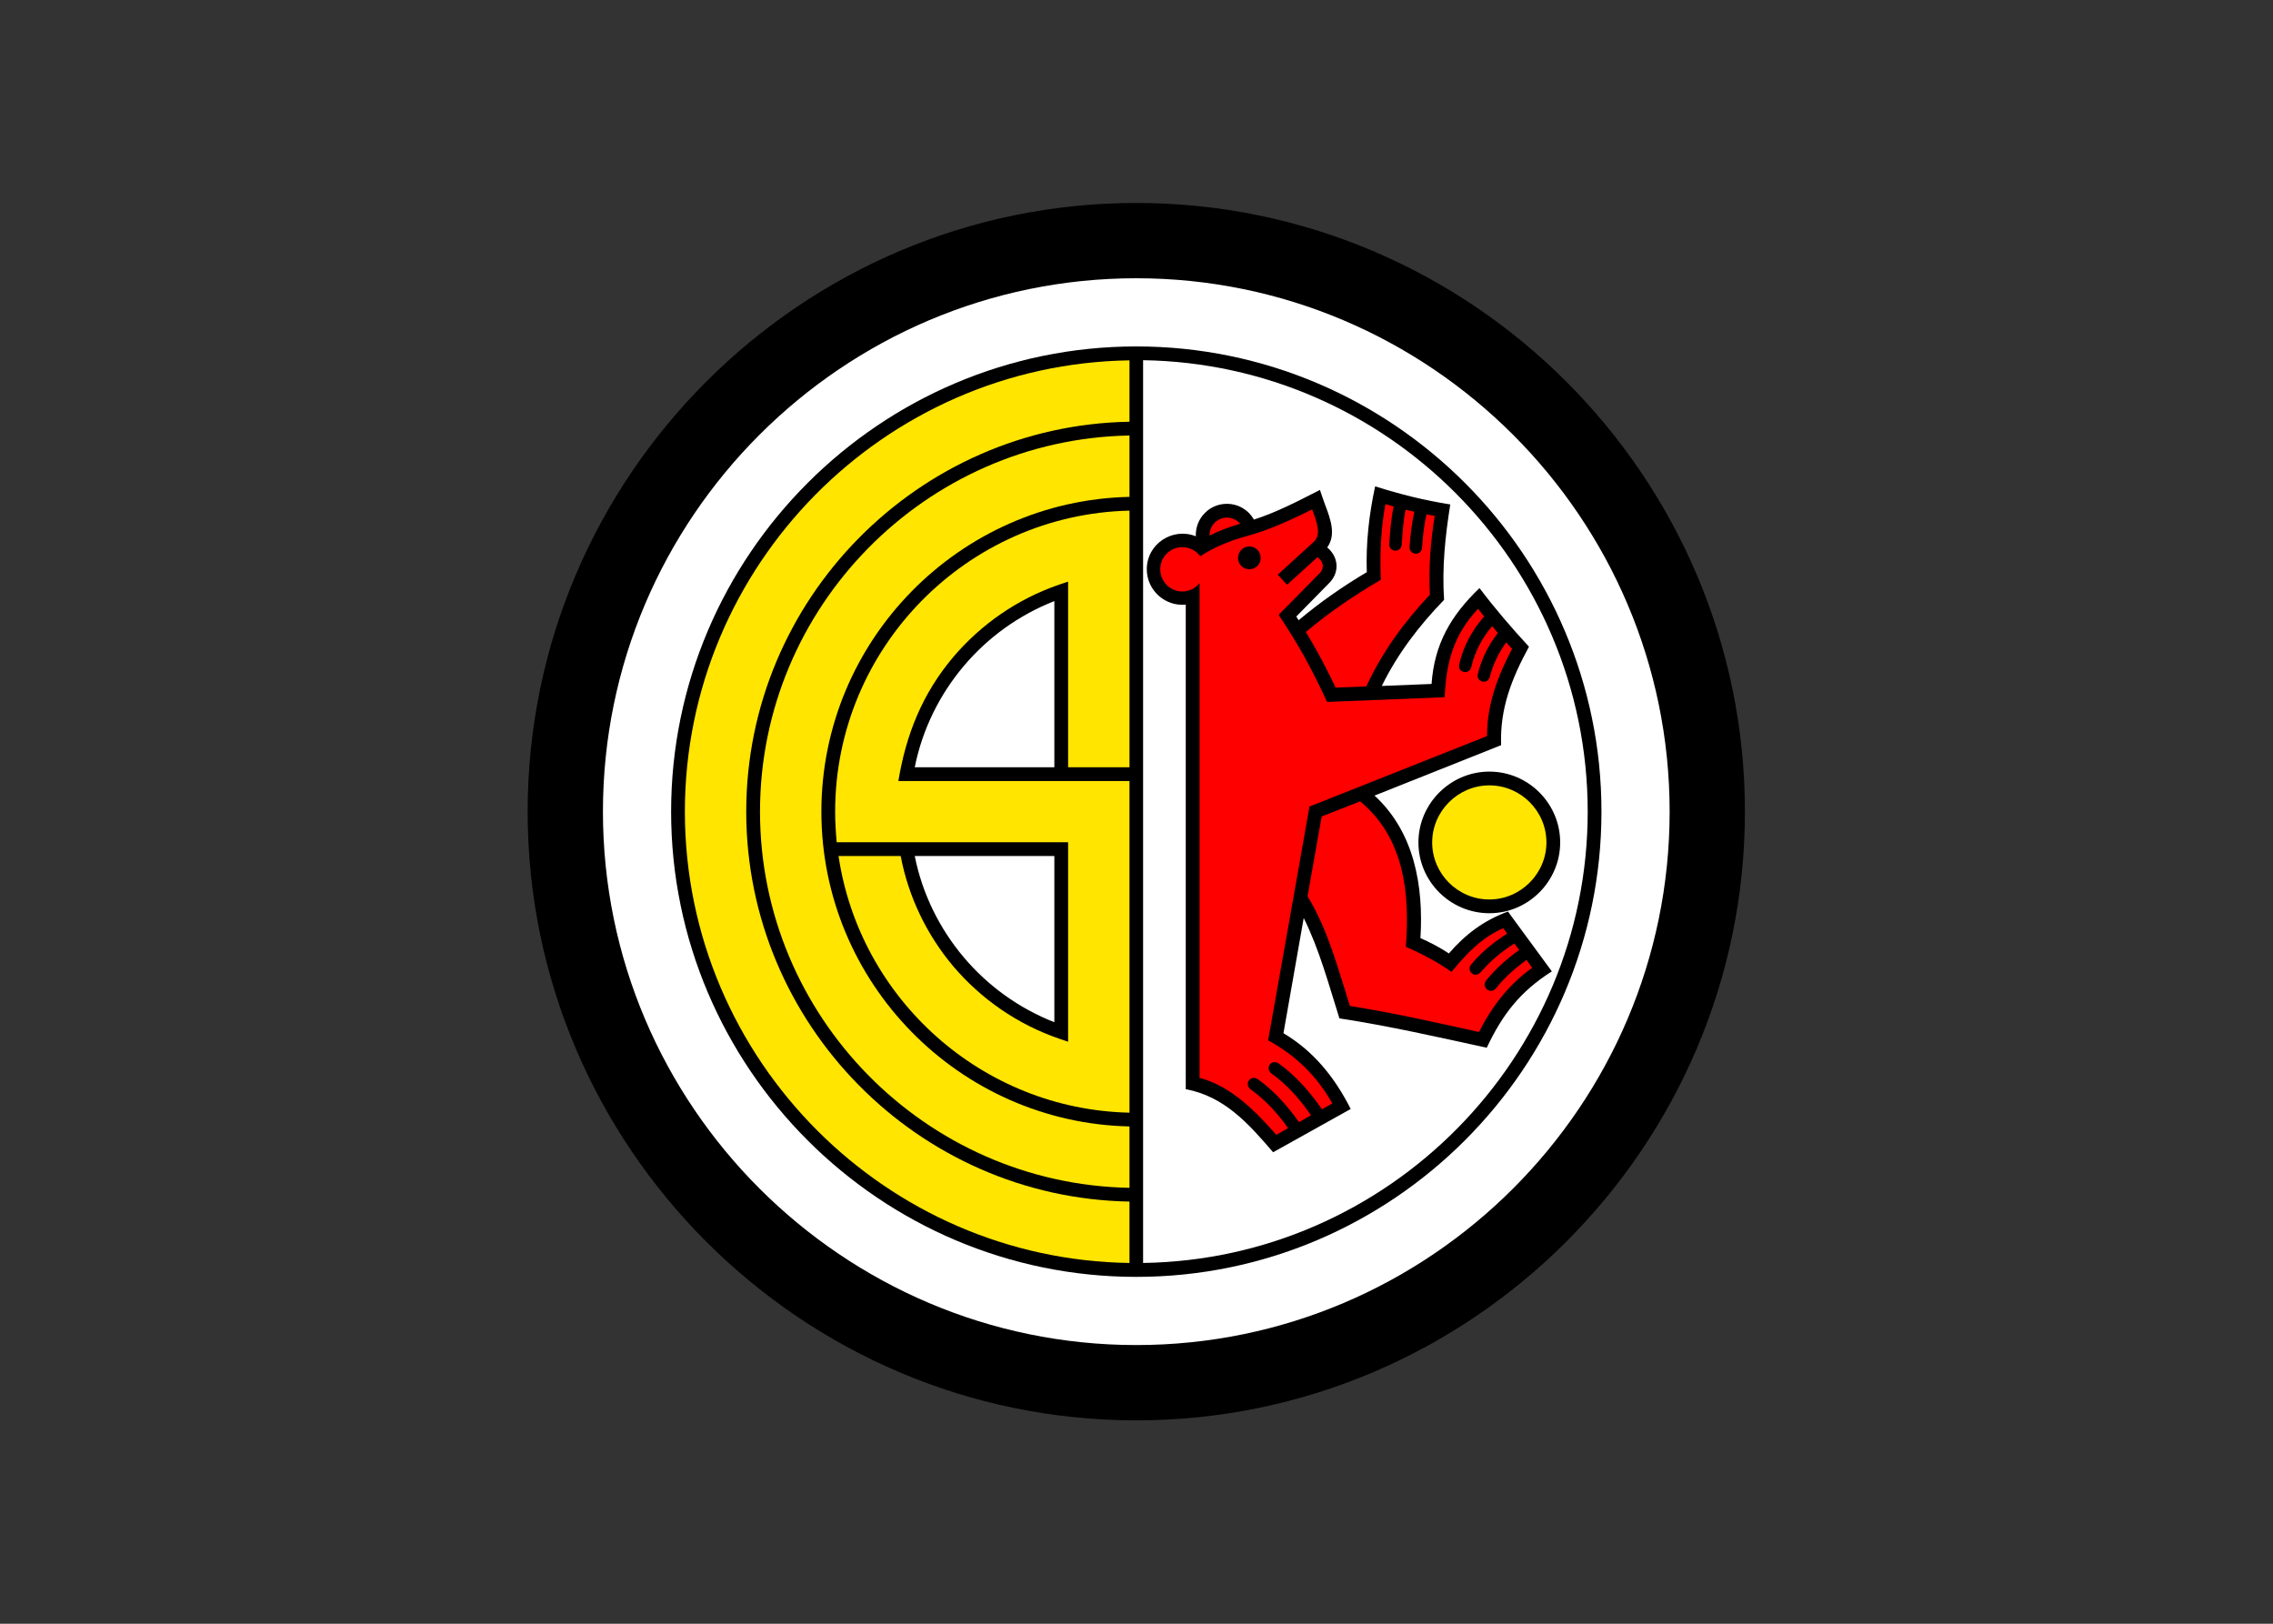 <svg clip-rule="evenodd" fill-rule="evenodd" stroke-linejoin="round" stroke-miterlimit="2" viewBox="0 0 560 400" xmlns="http://www.w3.org/2000/svg"><rect x="0" y="0" width="560" height="400" fill="#333333" stroke="none"/><g fill-rule="nonzero" transform="matrix(.999 0 0 .999 122.105 42.105)"><path d="m158 308.1c82.656 0 150.1-67.444 150.1-150.1s-67.444-150.1-150.1-150.1-150.1 67.444-150.1 150.1 67.444 150.1 150.1 150.1z"/><path d="m158 289.533c72.438 0 131.533-59.095 131.533-131.533s-59.095-131.533-131.533-131.533-131.533 59.095-131.533 131.533 59.095 131.533 131.533 131.533z" fill="#fff"/><path d="m158 43.28c31.568 0 60.276 12.887 81.055 33.665 20.778 20.779 33.665 49.487 33.665 81.055 0 63.174-51.546 114.72-114.72 114.72-31.568 0-60.276-12.887-81.055-33.665-20.778-20.779-33.665-49.487-33.665-81.055 0-63.174 51.546-114.72 114.72-114.72z"/><path d="m159.678 269.288c60.543-.915 109.648-50.554 109.648-111.288 0-30.653-12.505-58.484-32.673-78.653-19.787-19.787-46.971-32.216-76.975-32.673z" fill="#fff"/><path d="m205.085 92.844c2.707 2.249 3.126 5.871.724 8.54l-8.349 8.502c.19.305.381.61.572.915 5.261-4.423 10.904-8.35 16.813-11.857-.229-7.244.534-14.069 2.059-21.16 6.138 1.944 12.2 3.469 18.529 4.461-1.258 7.892-2.059 15.555-1.525 23.523-6.138 6.329-11.476 13.306-15.365 21.236l12.277-.496c.686-9.874 4.803-16.927 11.819-23.637 3.812 5.032 7.892 9.798 12.2 14.449-4.232 7.816-7.206 15.212-6.863 24.286l-31.225 12.429c9.837 9.036 12.124 22.303 11.324 35.152 2.44 1.067 4.765 2.287 7.015 3.774 4.155-4.804 8.616-8.121 14.564-10.332l10.827 14.755c-7.777 4.956-12.162 10.56-16.051 18.834-12.047-2.631-24.133-5.376-36.333-7.244-2.631-8.312-4.918-16.928-8.807-24.744l-4.995 28.404c7.511 4.46 12.658 10.942 16.585 18.681l-19.139 10.675c-6.024-7.015-11.971-13.763-21.541-15.555v-119.485c-5.109.496-9.607-3.546-9.607-8.731 0-6.329 6.481-10.408 12.085-8.12-.076-2.097.687-4.232 2.25-5.757 1.372-1.411 3.317-2.25 5.414-2.25 2.859 0 5.375 1.563 6.671 3.889 5.681-1.83 10.981-4.613 16.28-7.32.419 1.22.801 2.44 1.258 3.622 1.373 3.66 2.783 7.434.534 10.561z"/><path d="m219.447 82.16c-1.144 6.176-1.402 12.373-1.135 18.664-6.52 3.812-12.696 7.982-18.491 12.862.915 1.525 1.827 3.067 2.666 4.592 1.639 2.974 3.217 6.046 4.666 9.134l7.579-.296c3.851-8.35 9.348-15.942 15.676-22.614-.343-6.519.156-12.986 1.185-19.429-.686-.114-1.338-.28-2.024-.395-.61 2.669-.896 5.375-1.086 8.196-.153 2.174-3.239 1.951-3.086-.222.229-2.935.537-5.794 1.185-8.616-.725-.152-1.448-.341-2.173-.493-.572 2.783-.747 5.669-.938 8.566-.152 2.173-3.238 1.989-3.086-.222.229-3.05.438-6.123 1.087-9.134-.687-.191-1.377-.402-2.025-.593zm-18.071 1.308c-5.147 2.555-10.393 5.018-15.998 6.543-4.041 1.105-8.095 2.686-11.603 5.011-.991-1.372-2.627-2.246-4.419-2.246-3.012 0-5.456 2.444-5.456 5.456 0 3.011 2.444 5.48 5.456 5.48 1.716 0 3.255-.815 4.247-2.074v122.006c7.739 2.021 13.801 8.214 18.91 14.047l2.938-1.654c-2.593-3.622-5.611-6.961-9.233-9.554-1.754-1.296.024-3.751 1.777-2.493 4.003 2.859 7.301 6.563 10.122 10.566l2.963-1.679c-2.669-3.889-5.838-7.549-9.727-10.294-1.754-1.297.01-3.766 1.802-2.469 4.232 3.05 7.667 7.012 10.64 11.282l2.543-1.457c-3.812-6.786-9-11.816-15.825-15.553 3.432-19.215 6.803-38.43 10.196-57.645l43.796-17.38c-.038-7.74 2.626-14.793 6.172-21.503-.458-.534-.936-1.071-1.432-1.605-1.83 2.479-3.21 5.228-4.049 8.468-.534 2.097-3.509 1.332-2.938-.765.954-3.851 2.626-7.088 4.913-10.023-.457-.572-.949-1.107-1.407-1.679-2.478 2.898-4.258 6.249-5.135 10.023-.496 2.135-3.483 1.493-2.987-.642 1.029-4.46 3.173-8.382 6.147-11.776-.496-.61-1.01-1.228-1.506-1.876-5.947 6.291-7.916 13.259-8.221 21.799l-29.008 1.161c-1.715-3.737-3.547-7.414-5.53-11.036-1.982-3.584-4.169-7.049-6.418-10.443l10.27-10.418c1.105-1.334.681-2.81-.692-3.802l-7.505 6.814-2.296-2.493 8.888-8.098c1.944-1.754.749-4.91-.395-7.999zm-21.034 2.025c-1.182 0-2.249.496-3.012 1.259-.838.839-1.297 1.978-1.259 3.16 2.402-1.182 4.924-2.151 7.555-2.913-.801-.915-1.988-1.506-3.284-1.506zm5.555 7.11c1.525 0 2.79 1.276 2.79 2.839 0 1.525-1.265 2.79-2.79 2.79-1.563 0-2.814-1.265-2.814-2.79 0-1.563 1.251-2.839 2.814-2.839zm27.304 62.854-9.48 3.728-3.481 19.701c5.033 8.197 7.546 17.92 10.443 27.032 10.675 1.678 21.286 4.094 31.847 6.419 3.088-6.214 7.39-11.783 13.109-15.824l-1.407-1.951c-2.783 2.021-5.37 4.28-7.505 6.987-1.373 1.677-3.754-.235-2.419-1.951 2.325-2.859 5.11-5.345 8.122-7.48l-1.185-1.605c-3.088 1.945-5.932 4.278-8.295 7.061-1.411 1.678-3.732-.311-2.321-1.95 2.516-3.012 5.559-5.458 8.838-7.555l-.987-1.333c-5.262 2.288-9.155 6.38-12.739 10.764-3.622-2.516-7.216-4.418-11.258-6.172 1.03-13.229-.416-26.911-11.282-35.871z" fill="#f00"/><path d="m103.366 147.058h34.427v-40.985c-8.73 3.431-16.393 8.96-22.341 16.013s-10.218 15.593-12.086 24.972z" fill="#fff"/><path d="m137.793 209.927v-40.985h-34.427c1.868 9.379 6.138 17.919 12.086 24.972s13.611 12.582 22.341 16.013z" fill="#fff"/><g fill="#ffe500"><path d="m156.322 232.23v-81.779h-56.997c1.906-11.552 5.947-21.579 13.534-30.576 6.863-8.083 15.861-14.336 26.078-17.843l2.25-.763v45.789h15.135v-63.288c-40.146.915-72.59 33.893-72.59 74.23 0 2.516.152 5.071.381 7.549h57.074v49.182l-2.25-.763c-10.217-3.507-19.215-9.76-26.078-17.843-6.443-7.663-11.018-16.965-12.962-27.183h-15.327c5.224 35.19 35.305 62.488 71.752 63.288z"/><path d="m156.322 250.759v-15.136c-42.014-.915-75.984-35.418-75.984-77.623s33.97-76.708 75.984-77.623v-15.136c-50.325.915-91.119 42.243-91.119 92.759s40.794 91.844 91.119 92.759z"/><path d="m156.322 46.712c-60.543.915-109.648 50.554-109.648 111.288 0 30.653 12.505 58.484 32.673 78.653 19.787 19.787 46.971 32.216 76.975 32.635v-15.136c-52.193-.915-94.513-43.768-94.513-96.152s42.32-95.237 94.513-96.152z"/></g><path d="m245.079 148.125c9.607 0 17.461 7.854 17.461 17.462 0 9.569-7.854 17.461-17.461 17.461-9.646 0-17.5-7.853-17.5-17.461 0-9.57 7.892-17.462 17.5-17.462z"/><path d="m245.079 151.519c-7.74 0-14.107 6.367-14.107 14.068 0 7.739 6.329 14.068 14.107 14.068 7.701 0 14.068-6.367 14.068-14.068 0-7.74-6.329-14.068-14.068-14.068z" fill="#ffe500"/></g></svg>